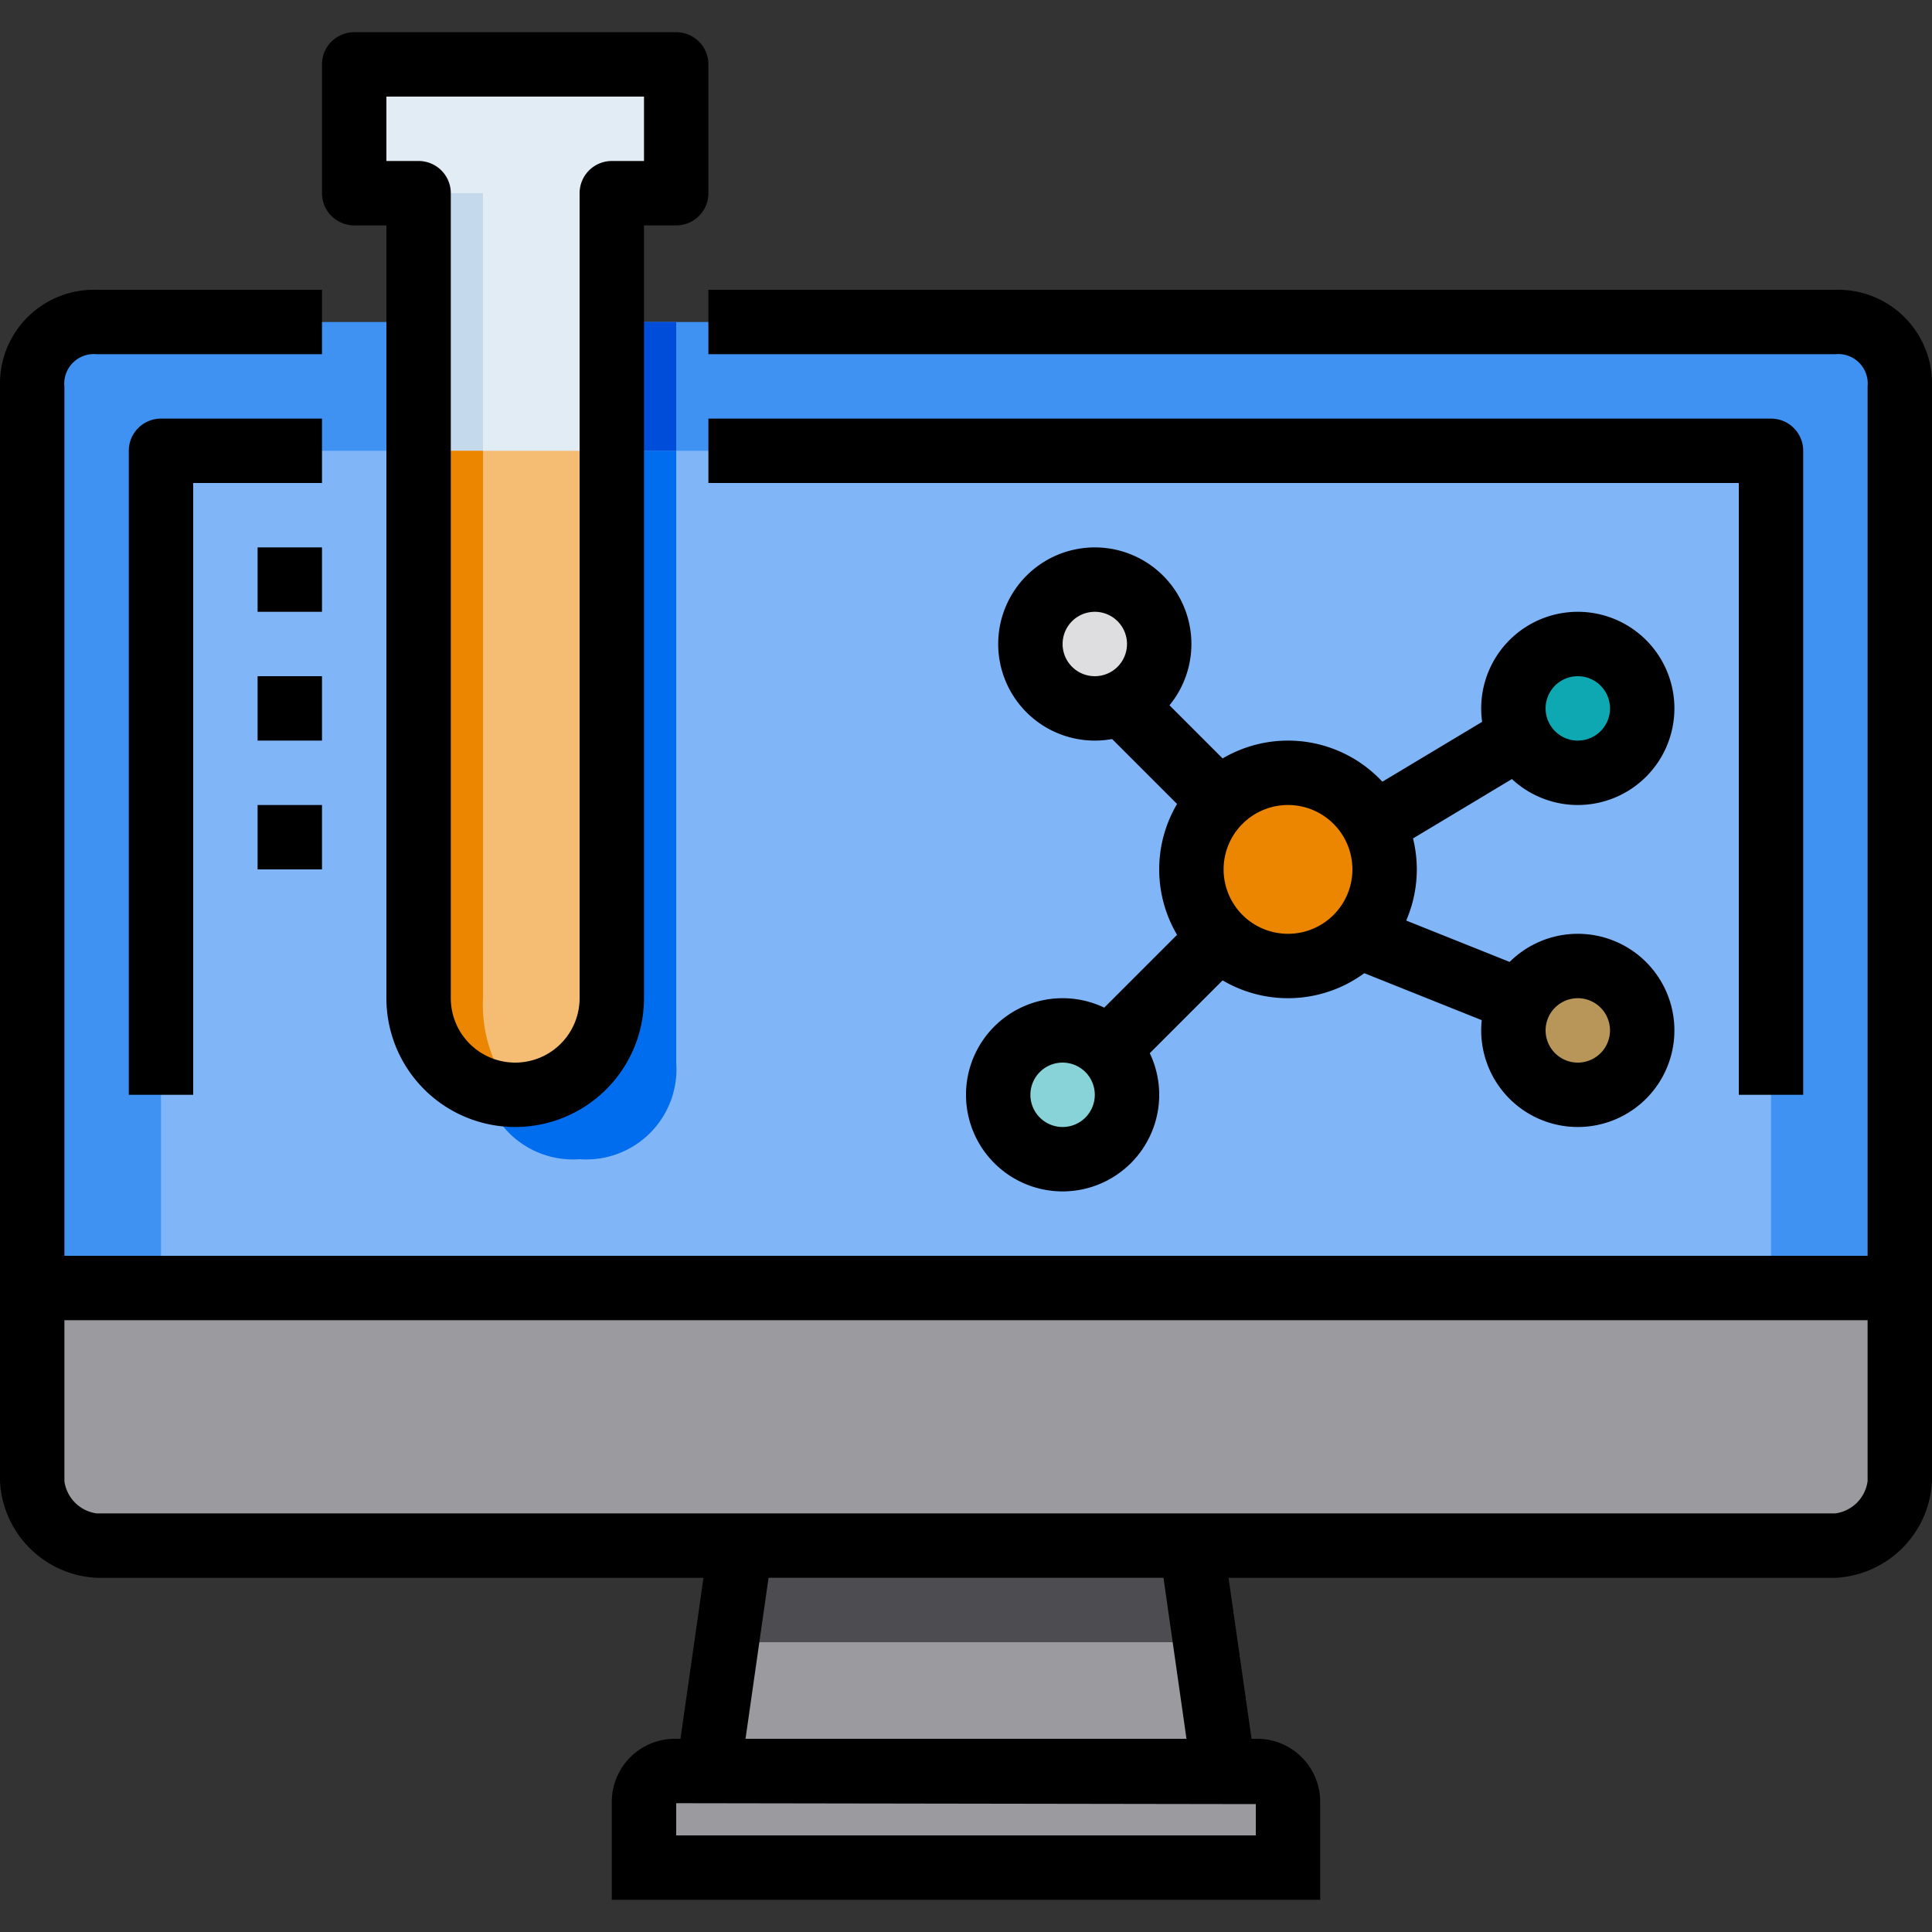 <svg xmlns="http://www.w3.org/2000/svg" viewBox="0 0 60 60"><rect x="0" y="0" width="60" height="60" fill="#333333" stroke="none"/><title>12- Research</title><g id="_12-_Research" data-name="12- Research"><rect x="1" y="10" width="58" height="38" rx="2" ry="2" style="fill:#4092f2"/><path d="M1,46a2.151,2.151,0,0,0,2,2H57a2.151,2.151,0,0,0,2-2V40H1Z" style="fill:#9b9a9e"/><polygon points="22 55 23 48 37 48 38 55 22 55" style="fill:#9b9a9e"/><rect x="23" y="48" width="14" height="3" style="fill:#4d4c50"/><path d="M40,56a.979.979,0,0,0-1-1H21a.979.979,0,0,0-1,1v2H40Z" style="fill:#9b9a9e"/><rect x="5" y="14" width="50" height="26" style="fill:#80b6f7"/><path d="M15,33a2.8,2.8,0,0,0,3,3,2.8,2.8,0,0,0,3-3V14H15Z" style="fill:#006dee"/><rect x="15" y="10" width="6" height="4" style="fill:#004dda"/><path d="M13,31a2.8,2.8,0,0,0,3,3,2.8,2.8,0,0,0,3-3V6h2V2H11V6h2Z" style="fill:#e2ecf5"/><path d="M13,31a2.8,2.8,0,0,0,3,3,4.38,4.38,0,0,1-1-3V6H13Z" style="fill:#c5d9ec"/><path d="M13,31a2.8,2.8,0,0,0,3,3,2.8,2.8,0,0,0,3-3V14H13Z" style="fill:#f5bd74"/><path d="M13,31a2.8,2.8,0,0,0,3,3,4.38,4.38,0,0,1-1-3V14H13Z" style="fill:#ec8500"/><circle cx="40" cy="27" r="3" style="fill:#ec8500"/><circle cx="34" cy="20" r="2" style="fill:#dedddf"/><circle cx="49" cy="22" r="2" style="fill:#0ea8b2"/><circle cx="49" cy="32" r="2" style="fill:#b89558"/><circle cx="33" cy="34" r="2" style="fill:#87d3d8"/><path d="M57,49H3a3.16,3.16,0,0,1-3-3V12A2.916,2.916,0,0,1,3,9h7v2H3a.919.919,0,0,0-1,1.012V46a1.17,1.17,0,0,0,1,1H57a1.17,1.17,0,0,0,1-1V12a.915.915,0,0,0-1-1H22V9H57a2.916,2.916,0,0,1,3,3V46A3.16,3.16,0,0,1,57,49Z"/><rect x="1" y="39" width="58" height="2"/><rect x="18.964" y="50.5" width="7.071" height="2" transform="translate(-31.667 66.479) rotate(-81.858)"/><rect x="36.5" y="47.964" width="2" height="7.071" transform="translate(-6.906 5.821) rotate(-8.13)"/><path d="M41,59H19V56a1.959,1.959,0,0,1,2-2H39a1.959,1.959,0,0,1,2,2ZM21,57H39v-.972L21,56Z"/><path d="M16,35a4,4,0,0,1-4-4V7H11a1,1,0,0,1-1-1V2a1,1,0,0,1,1-1H21a1,1,0,0,1,1,1V6a1,1,0,0,1-1,1H20V31A4,4,0,0,1,16,35ZM12,5h1a1,1,0,0,1,1,1V31a2,2,0,0,0,4,0V6a1,1,0,0,1,1-1h1V3H12Z"/><path d="M34,23a3,3,0,1,1,3-3A3,3,0,0,1,34,23Zm0-4a1,1,0,1,0,1,1A1,1,0,0,0,34,19Z"/><path d="M49,35a3,3,0,1,1,3-3A3,3,0,0,1,49,35Zm0-4a1,1,0,1,0,1,1A1,1,0,0,0,49,31Z"/><path d="M33,37a3,3,0,1,1,3-3A3,3,0,0,1,33,37Zm0-4a1,1,0,1,0,1,1A1,1,0,0,0,33,33Z"/><path d="M49,25a3,3,0,1,1,3-3A3,3,0,0,1,49,25Zm0-4a1,1,0,1,0,1,1A1,1,0,0,0,49,21Z"/><path d="M40,31a4,4,0,1,1,4-4A4,4,0,0,1,40,31Zm0-6a2,2,0,1,0,2,2A2,2,0,0,0,40,25Z"/><rect x="35.5" y="21.379" width="2" height="4.243" transform="translate(-5.926 32.692) rotate(-45)"/><rect x="33.172" y="30" width="5.657" height="2" transform="translate(-11.376 34.536) rotate(-45)"/><rect x="43.5" y="27.307" width="2.001" height="5.385" transform="translate(0.119 60.175) rotate(-68.199)"/><rect x="41.585" y="23.5" width="5.831" height="2" transform="translate(-6.263 26.395) rotate(-30.973)"/><path d="M6,34H4V14a1,1,0,0,1,1-1h5v2H6Z"/><path d="M56,34H54V15H22V13H55a1,1,0,0,1,1,1Z"/><rect x="8" y="17" width="2" height="2"/><rect x="8" y="21" width="2" height="2"/><rect x="8" y="25" width="2" height="2"/></g></svg>